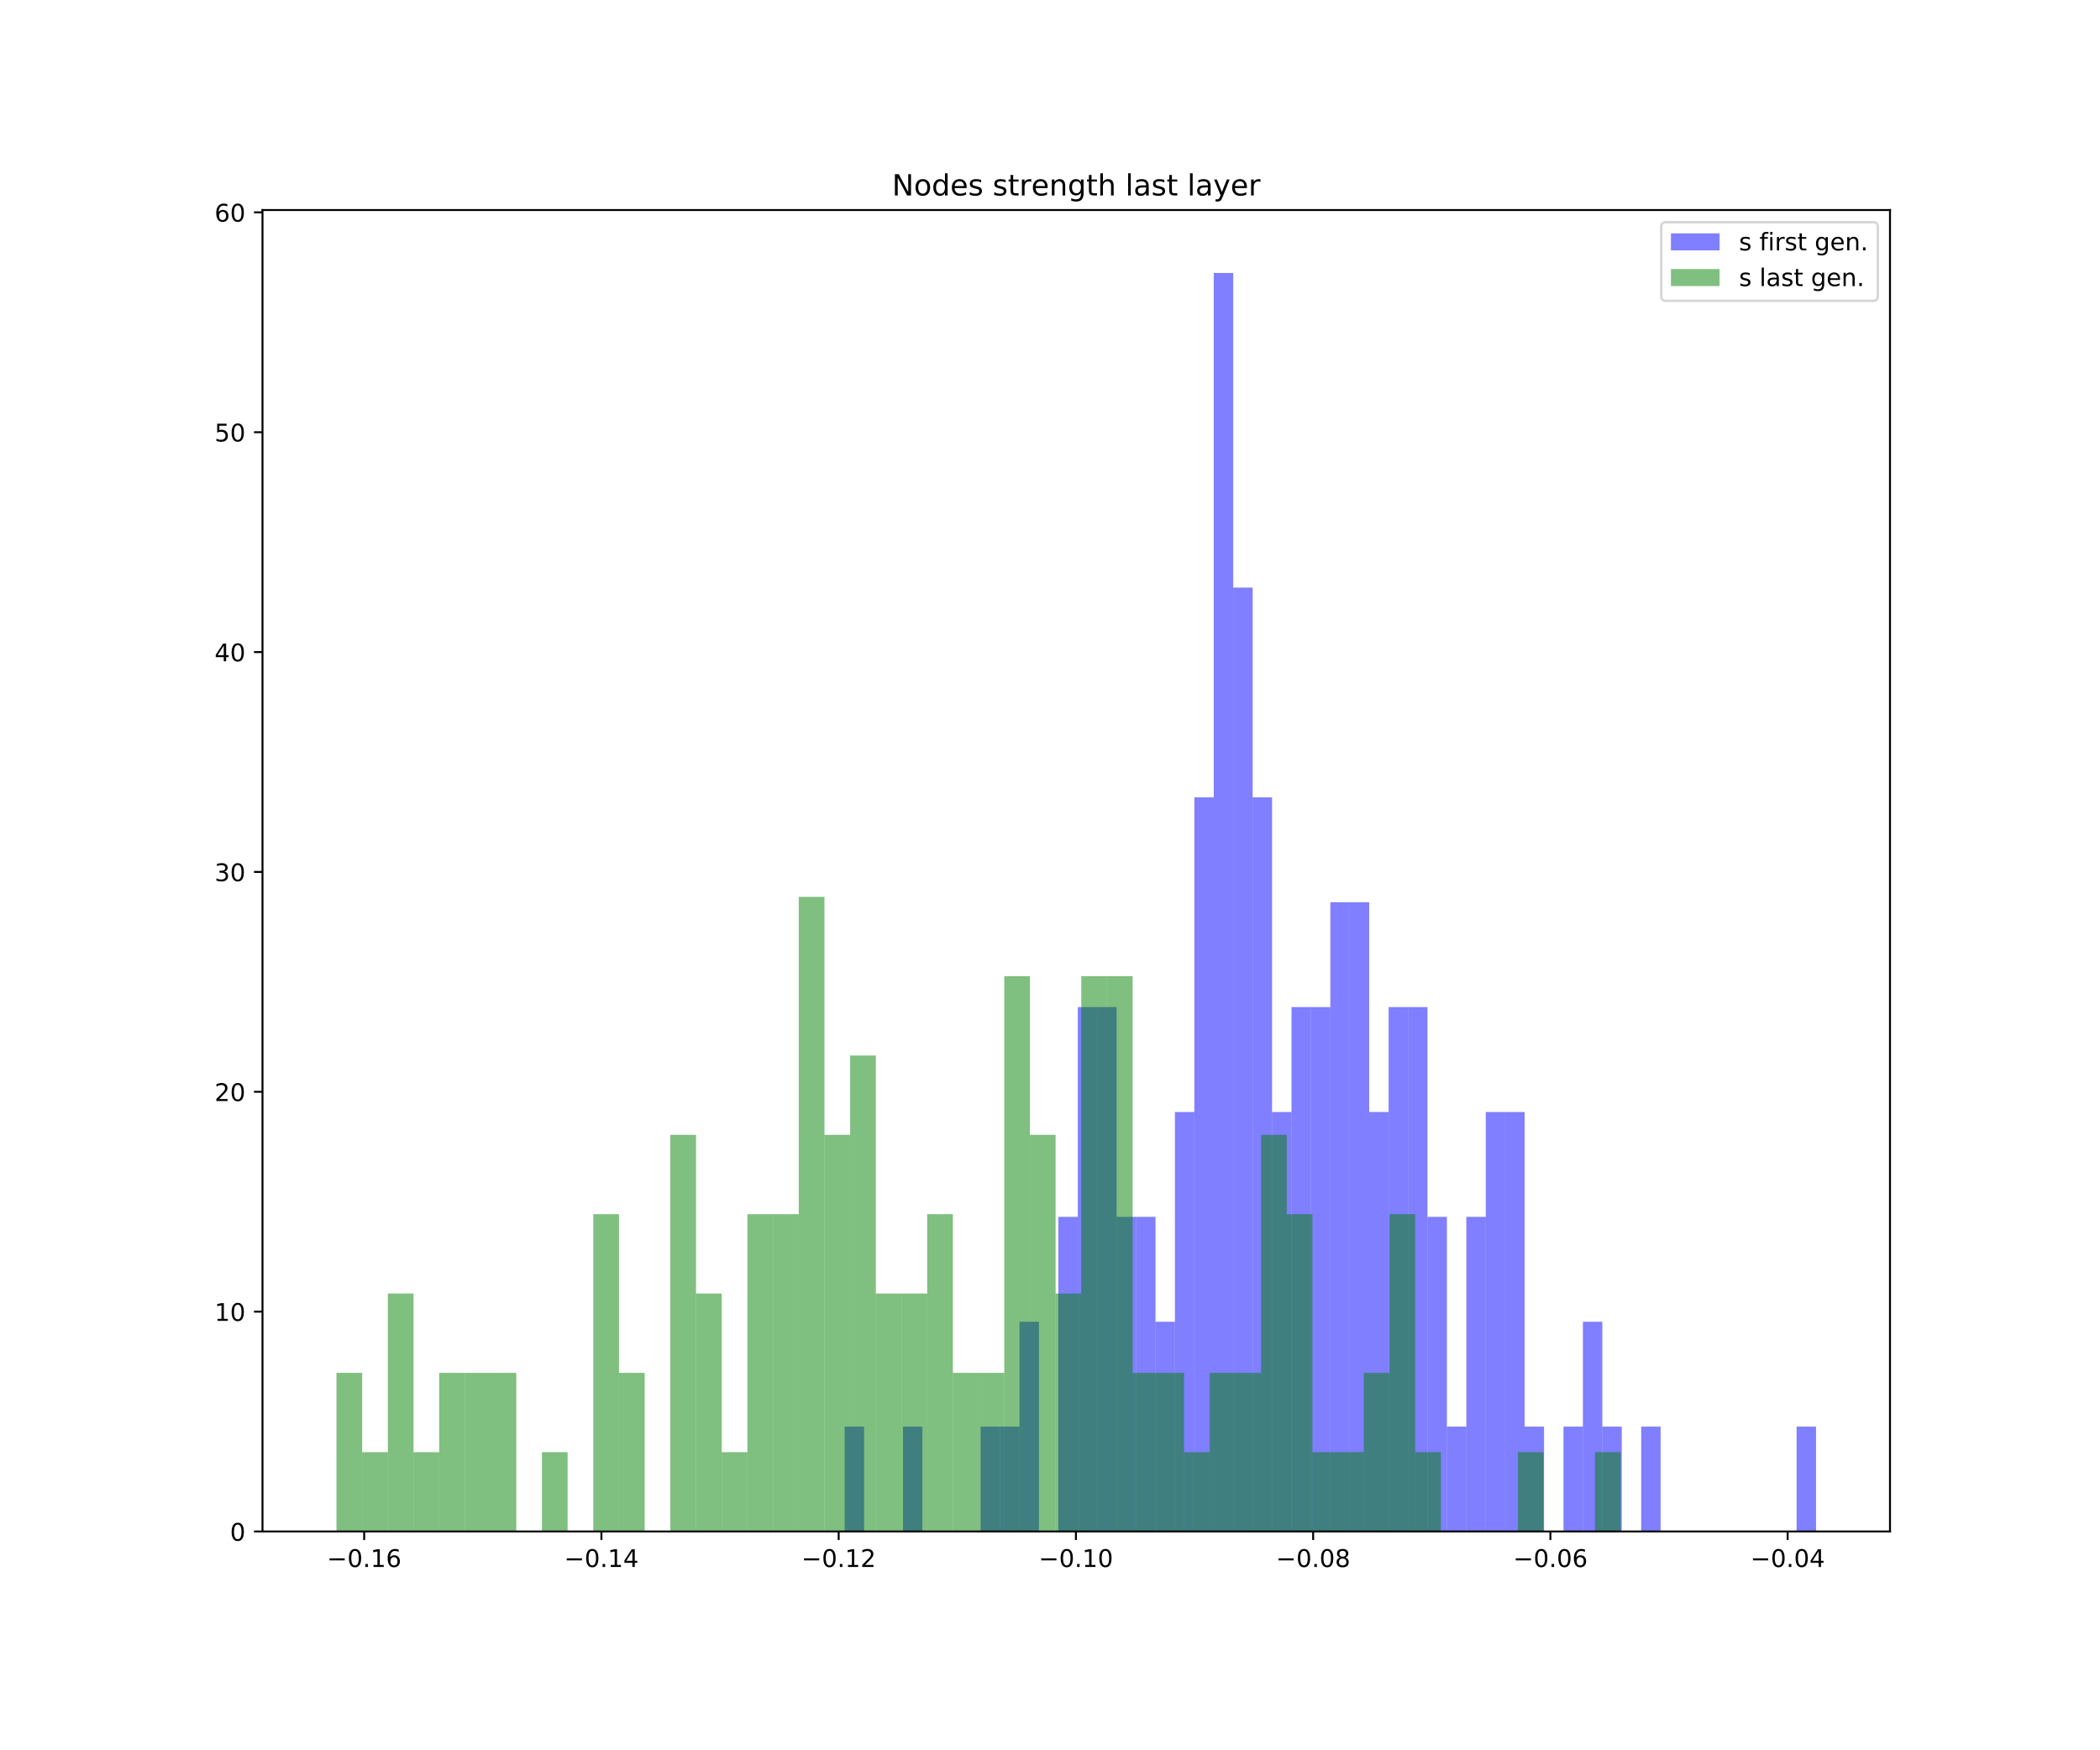 <?xml version="1.0" encoding="utf-8" standalone="no"?>
<!DOCTYPE svg PUBLIC "-//W3C//DTD SVG 1.1//EN"
  "http://www.w3.org/Graphics/SVG/1.1/DTD/svg11.dtd">
<!-- Created with matplotlib (https://matplotlib.org/) -->
<svg height="720pt" version="1.1" viewBox="0 0 864 720" width="864pt" xmlns="http://www.w3.org/2000/svg" xmlns:xlink="http://www.w3.org/1999/xlink">
 <defs>
  <style type="text/css">
*{stroke-linecap:butt;stroke-linejoin:round;white-space:pre;}
  </style>
 </defs>
 <g id="figure_1">
  <g id="patch_1">
   <path d="M 0 720 
L 864 720 
L 864 0 
L 0 0 
z
" style="fill:#ffffff;"/>
  </g>
  <g id="axes_1">
   <g id="patch_2">
    <path d="M 108 630 
L 777.6 630 
L 777.6 86.4 
L 108 86.4 
z
" style="fill:#ffffff;"/>
   </g>
   <g id="patch_3">
    <path clip-path="url(#p58ce28f0fa)" d="M 347.518 630 
L 355.511 630 
L 355.511 586.857 
L 347.518 586.857 
z
" style="fill:#0000ff;opacity:0.5;"/>
   </g>
   <g id="patch_4">
    <path clip-path="url(#p58ce28f0fa)" d="M 355.511 630 
L 363.504 630 
L 363.504 630 
L 355.511 630 
z
" style="fill:#0000ff;opacity:0.5;"/>
   </g>
   <g id="patch_5">
    <path clip-path="url(#p58ce28f0fa)" d="M 363.504 630 
L 371.497 630 
L 371.497 630 
L 363.504 630 
z
" style="fill:#0000ff;opacity:0.5;"/>
   </g>
   <g id="patch_6">
    <path clip-path="url(#p58ce28f0fa)" d="M 371.497 630 
L 379.49 630 
L 379.49 586.857 
L 371.497 586.857 
z
" style="fill:#0000ff;opacity:0.5;"/>
   </g>
   <g id="patch_7">
    <path clip-path="url(#p58ce28f0fa)" d="M 379.49 630 
L 387.482 630 
L 387.482 630 
L 379.49 630 
z
" style="fill:#0000ff;opacity:0.5;"/>
   </g>
   <g id="patch_8">
    <path clip-path="url(#p58ce28f0fa)" d="M 387.482 630 
L 395.475 630 
L 395.475 630 
L 387.482 630 
z
" style="fill:#0000ff;opacity:0.5;"/>
   </g>
   <g id="patch_9">
    <path clip-path="url(#p58ce28f0fa)" d="M 395.475 630 
L 403.468 630 
L 403.468 630 
L 395.475 630 
z
" style="fill:#0000ff;opacity:0.5;"/>
   </g>
   <g id="patch_10">
    <path clip-path="url(#p58ce28f0fa)" d="M 403.468 630 
L 411.461 630 
L 411.461 586.857 
L 403.468 586.857 
z
" style="fill:#0000ff;opacity:0.5;"/>
   </g>
   <g id="patch_11">
    <path clip-path="url(#p58ce28f0fa)" d="M 411.461 630 
L 419.454 630 
L 419.454 586.857 
L 411.461 586.857 
z
" style="fill:#0000ff;opacity:0.5;"/>
   </g>
   <g id="patch_12">
    <path clip-path="url(#p58ce28f0fa)" d="M 419.454 630 
L 427.447 630 
L 427.447 543.714 
L 419.454 543.714 
z
" style="fill:#0000ff;opacity:0.5;"/>
   </g>
   <g id="patch_13">
    <path clip-path="url(#p58ce28f0fa)" d="M 427.447 630 
L 435.44 630 
L 435.44 630 
L 427.447 630 
z
" style="fill:#0000ff;opacity:0.5;"/>
   </g>
   <g id="patch_14">
    <path clip-path="url(#p58ce28f0fa)" d="M 435.44 630 
L 443.433 630 
L 443.433 500.571 
L 435.44 500.571 
z
" style="fill:#0000ff;opacity:0.5;"/>
   </g>
   <g id="patch_15">
    <path clip-path="url(#p58ce28f0fa)" d="M 443.433 630 
L 451.426 630 
L 451.426 414.286 
L 443.433 414.286 
z
" style="fill:#0000ff;opacity:0.5;"/>
   </g>
   <g id="patch_16">
    <path clip-path="url(#p58ce28f0fa)" d="M 451.426 630 
L 459.419 630 
L 459.419 414.286 
L 451.426 414.286 
z
" style="fill:#0000ff;opacity:0.5;"/>
   </g>
   <g id="patch_17">
    <path clip-path="url(#p58ce28f0fa)" d="M 459.419 630 
L 467.412 630 
L 467.412 500.571 
L 459.419 500.571 
z
" style="fill:#0000ff;opacity:0.5;"/>
   </g>
   <g id="patch_18">
    <path clip-path="url(#p58ce28f0fa)" d="M 467.412 630 
L 475.405 630 
L 475.405 500.571 
L 467.412 500.571 
z
" style="fill:#0000ff;opacity:0.5;"/>
   </g>
   <g id="patch_19">
    <path clip-path="url(#p58ce28f0fa)" d="M 475.405 630 
L 483.397 630 
L 483.397 543.714 
L 475.405 543.714 
z
" style="fill:#0000ff;opacity:0.5;"/>
   </g>
   <g id="patch_20">
    <path clip-path="url(#p58ce28f0fa)" d="M 483.397 630 
L 491.39 630 
L 491.39 457.429 
L 483.397 457.429 
z
" style="fill:#0000ff;opacity:0.5;"/>
   </g>
   <g id="patch_21">
    <path clip-path="url(#p58ce28f0fa)" d="M 491.39 630 
L 499.383 630 
L 499.383 328 
L 491.39 328 
z
" style="fill:#0000ff;opacity:0.5;"/>
   </g>
   <g id="patch_22">
    <path clip-path="url(#p58ce28f0fa)" d="M 499.383 630 
L 507.376 630 
L 507.376 112.286 
L 499.383 112.286 
z
" style="fill:#0000ff;opacity:0.5;"/>
   </g>
   <g id="patch_23">
    <path clip-path="url(#p58ce28f0fa)" d="M 507.376 630 
L 515.369 630 
L 515.369 241.714 
L 507.376 241.714 
z
" style="fill:#0000ff;opacity:0.5;"/>
   </g>
   <g id="patch_24">
    <path clip-path="url(#p58ce28f0fa)" d="M 515.369 630 
L 523.362 630 
L 523.362 328 
L 515.369 328 
z
" style="fill:#0000ff;opacity:0.5;"/>
   </g>
   <g id="patch_25">
    <path clip-path="url(#p58ce28f0fa)" d="M 523.362 630 
L 531.355 630 
L 531.355 457.429 
L 523.362 457.429 
z
" style="fill:#0000ff;opacity:0.5;"/>
   </g>
   <g id="patch_26">
    <path clip-path="url(#p58ce28f0fa)" d="M 531.355 630 
L 539.348 630 
L 539.348 414.286 
L 531.355 414.286 
z
" style="fill:#0000ff;opacity:0.5;"/>
   </g>
   <g id="patch_27">
    <path clip-path="url(#p58ce28f0fa)" d="M 539.348 630 
L 547.341 630 
L 547.341 414.286 
L 539.348 414.286 
z
" style="fill:#0000ff;opacity:0.5;"/>
   </g>
   <g id="patch_28">
    <path clip-path="url(#p58ce28f0fa)" d="M 547.341 630 
L 555.334 630 
L 555.334 371.143 
L 547.341 371.143 
z
" style="fill:#0000ff;opacity:0.5;"/>
   </g>
   <g id="patch_29">
    <path clip-path="url(#p58ce28f0fa)" d="M 555.334 630 
L 563.327 630 
L 563.327 371.143 
L 555.334 371.143 
z
" style="fill:#0000ff;opacity:0.5;"/>
   </g>
   <g id="patch_30">
    <path clip-path="url(#p58ce28f0fa)" d="M 563.327 630 
L 571.319 630 
L 571.319 457.429 
L 563.327 457.429 
z
" style="fill:#0000ff;opacity:0.5;"/>
   </g>
   <g id="patch_31">
    <path clip-path="url(#p58ce28f0fa)" d="M 571.319 630 
L 579.312 630 
L 579.312 414.286 
L 571.319 414.286 
z
" style="fill:#0000ff;opacity:0.5;"/>
   </g>
   <g id="patch_32">
    <path clip-path="url(#p58ce28f0fa)" d="M 579.312 630 
L 587.305 630 
L 587.305 414.286 
L 579.312 414.286 
z
" style="fill:#0000ff;opacity:0.5;"/>
   </g>
   <g id="patch_33">
    <path clip-path="url(#p58ce28f0fa)" d="M 587.305 630 
L 595.298 630 
L 595.298 500.571 
L 587.305 500.571 
z
" style="fill:#0000ff;opacity:0.5;"/>
   </g>
   <g id="patch_34">
    <path clip-path="url(#p58ce28f0fa)" d="M 595.298 630 
L 603.291 630 
L 603.291 586.857 
L 595.298 586.857 
z
" style="fill:#0000ff;opacity:0.5;"/>
   </g>
   <g id="patch_35">
    <path clip-path="url(#p58ce28f0fa)" d="M 603.291 630 
L 611.284 630 
L 611.284 500.571 
L 603.291 500.571 
z
" style="fill:#0000ff;opacity:0.5;"/>
   </g>
   <g id="patch_36">
    <path clip-path="url(#p58ce28f0fa)" d="M 611.284 630 
L 619.277 630 
L 619.277 457.429 
L 611.284 457.429 
z
" style="fill:#0000ff;opacity:0.5;"/>
   </g>
   <g id="patch_37">
    <path clip-path="url(#p58ce28f0fa)" d="M 619.277 630 
L 627.27 630 
L 627.27 457.429 
L 619.277 457.429 
z
" style="fill:#0000ff;opacity:0.5;"/>
   </g>
   <g id="patch_38">
    <path clip-path="url(#p58ce28f0fa)" d="M 627.27 630 
L 635.263 630 
L 635.263 586.857 
L 627.27 586.857 
z
" style="fill:#0000ff;opacity:0.5;"/>
   </g>
   <g id="patch_39">
    <path clip-path="url(#p58ce28f0fa)" d="M 635.263 630 
L 643.256 630 
L 643.256 630 
L 635.263 630 
z
" style="fill:#0000ff;opacity:0.5;"/>
   </g>
   <g id="patch_40">
    <path clip-path="url(#p58ce28f0fa)" d="M 643.256 630 
L 651.249 630 
L 651.249 586.857 
L 643.256 586.857 
z
" style="fill:#0000ff;opacity:0.5;"/>
   </g>
   <g id="patch_41">
    <path clip-path="url(#p58ce28f0fa)" d="M 651.249 630 
L 659.242 630 
L 659.242 543.714 
L 651.249 543.714 
z
" style="fill:#0000ff;opacity:0.5;"/>
   </g>
   <g id="patch_42">
    <path clip-path="url(#p58ce28f0fa)" d="M 659.242 630 
L 667.234 630 
L 667.234 586.857 
L 659.242 586.857 
z
" style="fill:#0000ff;opacity:0.5;"/>
   </g>
   <g id="patch_43">
    <path clip-path="url(#p58ce28f0fa)" d="M 667.234 630 
L 675.227 630 
L 675.227 630 
L 667.234 630 
z
" style="fill:#0000ff;opacity:0.5;"/>
   </g>
   <g id="patch_44">
    <path clip-path="url(#p58ce28f0fa)" d="M 675.227 630 
L 683.22 630 
L 683.22 586.857 
L 675.227 586.857 
z
" style="fill:#0000ff;opacity:0.5;"/>
   </g>
   <g id="patch_45">
    <path clip-path="url(#p58ce28f0fa)" d="M 683.22 630 
L 691.213 630 
L 691.213 630 
L 683.22 630 
z
" style="fill:#0000ff;opacity:0.5;"/>
   </g>
   <g id="patch_46">
    <path clip-path="url(#p58ce28f0fa)" d="M 691.213 630 
L 699.206 630 
L 699.206 630 
L 691.213 630 
z
" style="fill:#0000ff;opacity:0.5;"/>
   </g>
   <g id="patch_47">
    <path clip-path="url(#p58ce28f0fa)" d="M 699.206 630 
L 707.199 630 
L 707.199 630 
L 699.206 630 
z
" style="fill:#0000ff;opacity:0.5;"/>
   </g>
   <g id="patch_48">
    <path clip-path="url(#p58ce28f0fa)" d="M 707.199 630 
L 715.192 630 
L 715.192 630 
L 707.199 630 
z
" style="fill:#0000ff;opacity:0.5;"/>
   </g>
   <g id="patch_49">
    <path clip-path="url(#p58ce28f0fa)" d="M 715.192 630 
L 723.185 630 
L 723.185 630 
L 715.192 630 
z
" style="fill:#0000ff;opacity:0.5;"/>
   </g>
   <g id="patch_50">
    <path clip-path="url(#p58ce28f0fa)" d="M 723.185 630 
L 731.178 630 
L 731.178 630 
L 723.185 630 
z
" style="fill:#0000ff;opacity:0.5;"/>
   </g>
   <g id="patch_51">
    <path clip-path="url(#p58ce28f0fa)" d="M 731.178 630 
L 739.171 630 
L 739.171 630 
L 731.178 630 
z
" style="fill:#0000ff;opacity:0.5;"/>
   </g>
   <g id="patch_52">
    <path clip-path="url(#p58ce28f0fa)" d="M 739.171 630 
L 747.164 630 
L 747.164 586.857 
L 739.171 586.857 
z
" style="fill:#0000ff;opacity:0.5;"/>
   </g>
   <g id="patch_53">
    <path clip-path="url(#p58ce28f0fa)" d="M 138.436 630 
L 149.003 630 
L 149.003 564.732 
L 138.436 564.732 
z
" style="fill:#008000;opacity:0.5;"/>
   </g>
   <g id="patch_54">
    <path clip-path="url(#p58ce28f0fa)" d="M 149.003 630 
L 159.57 630 
L 159.57 597.366 
L 149.003 597.366 
z
" style="fill:#008000;opacity:0.5;"/>
   </g>
   <g id="patch_55">
    <path clip-path="url(#p58ce28f0fa)" d="M 159.57 630 
L 170.137 630 
L 170.137 532.098 
L 159.57 532.098 
z
" style="fill:#008000;opacity:0.5;"/>
   </g>
   <g id="patch_56">
    <path clip-path="url(#p58ce28f0fa)" d="M 170.137 630 
L 180.704 630 
L 180.704 597.366 
L 170.137 597.366 
z
" style="fill:#008000;opacity:0.5;"/>
   </g>
   <g id="patch_57">
    <path clip-path="url(#p58ce28f0fa)" d="M 180.704 630 
L 191.27 630 
L 191.27 564.732 
L 180.704 564.732 
z
" style="fill:#008000;opacity:0.5;"/>
   </g>
   <g id="patch_58">
    <path clip-path="url(#p58ce28f0fa)" d="M 191.27 630 
L 201.837 630 
L 201.837 564.732 
L 191.27 564.732 
z
" style="fill:#008000;opacity:0.5;"/>
   </g>
   <g id="patch_59">
    <path clip-path="url(#p58ce28f0fa)" d="M 201.837 630 
L 212.404 630 
L 212.404 564.732 
L 201.837 564.732 
z
" style="fill:#008000;opacity:0.5;"/>
   </g>
   <g id="patch_60">
    <path clip-path="url(#p58ce28f0fa)" d="M 212.404 630 
L 222.971 630 
L 222.971 630 
L 212.404 630 
z
" style="fill:#008000;opacity:0.5;"/>
   </g>
   <g id="patch_61">
    <path clip-path="url(#p58ce28f0fa)" d="M 222.971 630 
L 233.538 630 
L 233.538 597.366 
L 222.971 597.366 
z
" style="fill:#008000;opacity:0.5;"/>
   </g>
   <g id="patch_62">
    <path clip-path="url(#p58ce28f0fa)" d="M 233.538 630 
L 244.104 630 
L 244.104 630 
L 233.538 630 
z
" style="fill:#008000;opacity:0.5;"/>
   </g>
   <g id="patch_63">
    <path clip-path="url(#p58ce28f0fa)" d="M 244.104 630 
L 254.671 630 
L 254.671 499.464 
L 244.104 499.464 
z
" style="fill:#008000;opacity:0.5;"/>
   </g>
   <g id="patch_64">
    <path clip-path="url(#p58ce28f0fa)" d="M 254.671 630 
L 265.238 630 
L 265.238 564.732 
L 254.671 564.732 
z
" style="fill:#008000;opacity:0.5;"/>
   </g>
   <g id="patch_65">
    <path clip-path="url(#p58ce28f0fa)" d="M 265.238 630 
L 275.805 630 
L 275.805 630 
L 265.238 630 
z
" style="fill:#008000;opacity:0.5;"/>
   </g>
   <g id="patch_66">
    <path clip-path="url(#p58ce28f0fa)" d="M 275.805 630 
L 286.371 630 
L 286.371 466.83 
L 275.805 466.83 
z
" style="fill:#008000;opacity:0.5;"/>
   </g>
   <g id="patch_67">
    <path clip-path="url(#p58ce28f0fa)" d="M 286.371 630 
L 296.938 630 
L 296.938 532.098 
L 286.371 532.098 
z
" style="fill:#008000;opacity:0.5;"/>
   </g>
   <g id="patch_68">
    <path clip-path="url(#p58ce28f0fa)" d="M 296.938 630 
L 307.505 630 
L 307.505 597.366 
L 296.938 597.366 
z
" style="fill:#008000;opacity:0.5;"/>
   </g>
   <g id="patch_69">
    <path clip-path="url(#p58ce28f0fa)" d="M 307.505 630 
L 318.072 630 
L 318.072 499.464 
L 307.505 499.464 
z
" style="fill:#008000;opacity:0.5;"/>
   </g>
   <g id="patch_70">
    <path clip-path="url(#p58ce28f0fa)" d="M 318.072 630 
L 328.639 630 
L 328.639 499.464 
L 318.072 499.464 
z
" style="fill:#008000;opacity:0.5;"/>
   </g>
   <g id="patch_71">
    <path clip-path="url(#p58ce28f0fa)" d="M 328.639 630 
L 339.205 630 
L 339.205 368.928 
L 328.639 368.928 
z
" style="fill:#008000;opacity:0.5;"/>
   </g>
   <g id="patch_72">
    <path clip-path="url(#p58ce28f0fa)" d="M 339.205 630 
L 349.772 630 
L 349.772 466.83 
L 339.205 466.83 
z
" style="fill:#008000;opacity:0.5;"/>
   </g>
   <g id="patch_73">
    <path clip-path="url(#p58ce28f0fa)" d="M 349.772 630 
L 360.339 630 
L 360.339 434.196 
L 349.772 434.196 
z
" style="fill:#008000;opacity:0.5;"/>
   </g>
   <g id="patch_74">
    <path clip-path="url(#p58ce28f0fa)" d="M 360.339 630 
L 370.906 630 
L 370.906 532.098 
L 360.339 532.098 
z
" style="fill:#008000;opacity:0.5;"/>
   </g>
   <g id="patch_75">
    <path clip-path="url(#p58ce28f0fa)" d="M 370.906 630 
L 381.473 630 
L 381.473 532.098 
L 370.906 532.098 
z
" style="fill:#008000;opacity:0.5;"/>
   </g>
   <g id="patch_76">
    <path clip-path="url(#p58ce28f0fa)" d="M 381.473 630 
L 392.039 630 
L 392.039 499.464 
L 381.473 499.464 
z
" style="fill:#008000;opacity:0.5;"/>
   </g>
   <g id="patch_77">
    <path clip-path="url(#p58ce28f0fa)" d="M 392.039 630 
L 402.606 630 
L 402.606 564.732 
L 392.039 564.732 
z
" style="fill:#008000;opacity:0.5;"/>
   </g>
   <g id="patch_78">
    <path clip-path="url(#p58ce28f0fa)" d="M 402.606 630 
L 413.173 630 
L 413.173 564.732 
L 402.606 564.732 
z
" style="fill:#008000;opacity:0.5;"/>
   </g>
   <g id="patch_79">
    <path clip-path="url(#p58ce28f0fa)" d="M 413.173 630 
L 423.74 630 
L 423.74 401.562 
L 413.173 401.562 
z
" style="fill:#008000;opacity:0.5;"/>
   </g>
   <g id="patch_80">
    <path clip-path="url(#p58ce28f0fa)" d="M 423.74 630 
L 434.307 630 
L 434.307 466.83 
L 423.74 466.83 
z
" style="fill:#008000;opacity:0.5;"/>
   </g>
   <g id="patch_81">
    <path clip-path="url(#p58ce28f0fa)" d="M 434.307 630 
L 444.873 630 
L 444.873 532.098 
L 434.307 532.098 
z
" style="fill:#008000;opacity:0.5;"/>
   </g>
   <g id="patch_82">
    <path clip-path="url(#p58ce28f0fa)" d="M 444.873 630 
L 455.44 630 
L 455.44 401.562 
L 444.873 401.562 
z
" style="fill:#008000;opacity:0.5;"/>
   </g>
   <g id="patch_83">
    <path clip-path="url(#p58ce28f0fa)" d="M 455.44 630 
L 466.007 630 
L 466.007 401.562 
L 455.44 401.562 
z
" style="fill:#008000;opacity:0.5;"/>
   </g>
   <g id="patch_84">
    <path clip-path="url(#p58ce28f0fa)" d="M 466.007 630 
L 476.574 630 
L 476.574 564.732 
L 466.007 564.732 
z
" style="fill:#008000;opacity:0.5;"/>
   </g>
   <g id="patch_85">
    <path clip-path="url(#p58ce28f0fa)" d="M 476.574 630 
L 487.141 630 
L 487.141 564.732 
L 476.574 564.732 
z
" style="fill:#008000;opacity:0.5;"/>
   </g>
   <g id="patch_86">
    <path clip-path="url(#p58ce28f0fa)" d="M 487.141 630 
L 497.707 630 
L 497.707 597.366 
L 487.141 597.366 
z
" style="fill:#008000;opacity:0.5;"/>
   </g>
   <g id="patch_87">
    <path clip-path="url(#p58ce28f0fa)" d="M 497.707 630 
L 508.274 630 
L 508.274 564.732 
L 497.707 564.732 
z
" style="fill:#008000;opacity:0.5;"/>
   </g>
   <g id="patch_88">
    <path clip-path="url(#p58ce28f0fa)" d="M 508.274 630 
L 518.841 630 
L 518.841 564.732 
L 508.274 564.732 
z
" style="fill:#008000;opacity:0.5;"/>
   </g>
   <g id="patch_89">
    <path clip-path="url(#p58ce28f0fa)" d="M 518.841 630 
L 529.408 630 
L 529.408 466.83 
L 518.841 466.83 
z
" style="fill:#008000;opacity:0.5;"/>
   </g>
   <g id="patch_90">
    <path clip-path="url(#p58ce28f0fa)" d="M 529.408 630 
L 539.975 630 
L 539.975 499.464 
L 529.408 499.464 
z
" style="fill:#008000;opacity:0.5;"/>
   </g>
   <g id="patch_91">
    <path clip-path="url(#p58ce28f0fa)" d="M 539.975 630 
L 550.541 630 
L 550.541 597.366 
L 539.975 597.366 
z
" style="fill:#008000;opacity:0.5;"/>
   </g>
   <g id="patch_92">
    <path clip-path="url(#p58ce28f0fa)" d="M 550.541 630 
L 561.108 630 
L 561.108 597.366 
L 550.541 597.366 
z
" style="fill:#008000;opacity:0.5;"/>
   </g>
   <g id="patch_93">
    <path clip-path="url(#p58ce28f0fa)" d="M 561.108 630 
L 571.675 630 
L 571.675 564.732 
L 561.108 564.732 
z
" style="fill:#008000;opacity:0.5;"/>
   </g>
   <g id="patch_94">
    <path clip-path="url(#p58ce28f0fa)" d="M 571.675 630 
L 582.242 630 
L 582.242 499.464 
L 571.675 499.464 
z
" style="fill:#008000;opacity:0.5;"/>
   </g>
   <g id="patch_95">
    <path clip-path="url(#p58ce28f0fa)" d="M 582.242 630 
L 592.809 630 
L 592.809 597.366 
L 582.242 597.366 
z
" style="fill:#008000;opacity:0.5;"/>
   </g>
   <g id="patch_96">
    <path clip-path="url(#p58ce28f0fa)" d="M 592.809 630 
L 603.375 630 
L 603.375 630 
L 592.809 630 
z
" style="fill:#008000;opacity:0.5;"/>
   </g>
   <g id="patch_97">
    <path clip-path="url(#p58ce28f0fa)" d="M 603.375 630 
L 613.942 630 
L 613.942 630 
L 603.375 630 
z
" style="fill:#008000;opacity:0.5;"/>
   </g>
   <g id="patch_98">
    <path clip-path="url(#p58ce28f0fa)" d="M 613.942 630 
L 624.509 630 
L 624.509 630 
L 613.942 630 
z
" style="fill:#008000;opacity:0.5;"/>
   </g>
   <g id="patch_99">
    <path clip-path="url(#p58ce28f0fa)" d="M 624.509 630 
L 635.076 630 
L 635.076 597.366 
L 624.509 597.366 
z
" style="fill:#008000;opacity:0.5;"/>
   </g>
   <g id="patch_100">
    <path clip-path="url(#p58ce28f0fa)" d="M 635.076 630 
L 645.643 630 
L 645.643 630 
L 635.076 630 
z
" style="fill:#008000;opacity:0.5;"/>
   </g>
   <g id="patch_101">
    <path clip-path="url(#p58ce28f0fa)" d="M 645.643 630 
L 656.209 630 
L 656.209 630 
L 645.643 630 
z
" style="fill:#008000;opacity:0.5;"/>
   </g>
   <g id="patch_102">
    <path clip-path="url(#p58ce28f0fa)" d="M 656.209 630 
L 666.776 630 
L 666.776 597.366 
L 656.209 597.366 
z
" style="fill:#008000;opacity:0.5;"/>
   </g>
   <g id="matplotlib.axis_1">
    <g id="xtick_1">
     <g id="line2d_1">
      <defs>
       <path d="M 0 0 
L 0 3.5 
" id="mf9a1b4872b" style="stroke:#000000;stroke-width:0.8;"/>
      </defs>
      <g>
       <use style="stroke:#000000;stroke-width:0.8;" x="149.833" xlink:href="#mf9a1b4872b" y="630"/>
      </g>
     </g>
     <g id="text_1">
      <!-- −0.16 -->
      <defs>
       <path d="M 10.594 35.5 
L 73.188 35.5 
L 73.188 27.203 
L 10.594 27.203 
z
" id="DejaVuSans-8722"/>
       <path d="M 31.781 66.406 
Q 24.172 66.406 20.328 58.906 
Q 16.5 51.422 16.5 36.375 
Q 16.5 21.391 20.328 13.891 
Q 24.172 6.391 31.781 6.391 
Q 39.453 6.391 43.281 13.891 
Q 47.125 21.391 47.125 36.375 
Q 47.125 51.422 43.281 58.906 
Q 39.453 66.406 31.781 66.406 
z
M 31.781 74.219 
Q 44.047 74.219 50.516 64.516 
Q 56.984 54.828 56.984 36.375 
Q 56.984 17.969 50.516 8.266 
Q 44.047 -1.422 31.781 -1.422 
Q 19.531 -1.422 13.062 8.266 
Q 6.594 17.969 6.594 36.375 
Q 6.594 54.828 13.062 64.516 
Q 19.531 74.219 31.781 74.219 
z
" id="DejaVuSans-48"/>
       <path d="M 10.688 12.406 
L 21 12.406 
L 21 0 
L 10.688 0 
z
" id="DejaVuSans-46"/>
       <path d="M 12.406 8.297 
L 28.516 8.297 
L 28.516 63.922 
L 10.984 60.406 
L 10.984 69.391 
L 28.422 72.906 
L 38.281 72.906 
L 38.281 8.297 
L 54.391 8.297 
L 54.391 0 
L 12.406 0 
z
" id="DejaVuSans-49"/>
       <path d="M 33.016 40.375 
Q 26.375 40.375 22.484 35.828 
Q 18.609 31.297 18.609 23.391 
Q 18.609 15.531 22.484 10.953 
Q 26.375 6.391 33.016 6.391 
Q 39.656 6.391 43.531 10.953 
Q 47.406 15.531 47.406 23.391 
Q 47.406 31.297 43.531 35.828 
Q 39.656 40.375 33.016 40.375 
z
M 52.594 71.297 
L 52.594 62.312 
Q 48.875 64.062 45.094 64.984 
Q 41.312 65.922 37.594 65.922 
Q 27.828 65.922 22.672 59.328 
Q 17.531 52.734 16.797 39.406 
Q 19.672 43.656 24.016 45.922 
Q 28.375 48.188 33.594 48.188 
Q 44.578 48.188 50.953 41.516 
Q 57.328 34.859 57.328 23.391 
Q 57.328 12.156 50.688 5.359 
Q 44.047 -1.422 33.016 -1.422 
Q 20.359 -1.422 13.672 8.266 
Q 6.984 17.969 6.984 36.375 
Q 6.984 53.656 15.188 63.938 
Q 23.391 74.219 37.203 74.219 
Q 40.922 74.219 44.703 73.484 
Q 48.484 72.75 52.594 71.297 
z
" id="DejaVuSans-54"/>
      </defs>
      <g transform="translate(134.511 644.598)scale(0.1 -0.1)">
       <use xlink:href="#DejaVuSans-8722"/>
       <use x="83.789" xlink:href="#DejaVuSans-48"/>
       <use x="147.412" xlink:href="#DejaVuSans-46"/>
       <use x="179.199" xlink:href="#DejaVuSans-49"/>
       <use x="242.822" xlink:href="#DejaVuSans-54"/>
      </g>
     </g>
    </g>
    <g id="xtick_2">
     <g id="line2d_2">
      <g>
       <use style="stroke:#000000;stroke-width:0.8;" x="247.442" xlink:href="#mf9a1b4872b" y="630"/>
      </g>
     </g>
     <g id="text_2">
      <!-- −0.14 -->
      <defs>
       <path d="M 37.797 64.312 
L 12.891 25.391 
L 37.797 25.391 
z
M 35.203 72.906 
L 47.609 72.906 
L 47.609 25.391 
L 58.016 25.391 
L 58.016 17.188 
L 47.609 17.188 
L 47.609 0 
L 37.797 0 
L 37.797 17.188 
L 4.891 17.188 
L 4.891 26.703 
z
" id="DejaVuSans-52"/>
      </defs>
      <g transform="translate(232.12 644.598)scale(0.1 -0.1)">
       <use xlink:href="#DejaVuSans-8722"/>
       <use x="83.789" xlink:href="#DejaVuSans-48"/>
       <use x="147.412" xlink:href="#DejaVuSans-46"/>
       <use x="179.199" xlink:href="#DejaVuSans-49"/>
       <use x="242.822" xlink:href="#DejaVuSans-52"/>
      </g>
     </g>
    </g>
    <g id="xtick_3">
     <g id="line2d_3">
      <g>
       <use style="stroke:#000000;stroke-width:0.8;" x="345.052" xlink:href="#mf9a1b4872b" y="630"/>
      </g>
     </g>
     <g id="text_3">
      <!-- −0.12 -->
      <defs>
       <path d="M 19.188 8.297 
L 53.609 8.297 
L 53.609 0 
L 7.328 0 
L 7.328 8.297 
Q 12.938 14.109 22.625 23.891 
Q 32.328 33.688 34.812 36.531 
Q 39.547 41.844 41.422 45.531 
Q 43.312 49.219 43.312 52.781 
Q 43.312 58.594 39.234 62.25 
Q 35.156 65.922 28.609 65.922 
Q 23.969 65.922 18.812 64.312 
Q 13.672 62.703 7.812 59.422 
L 7.812 69.391 
Q 13.766 71.781 18.938 73 
Q 24.125 74.219 28.422 74.219 
Q 39.75 74.219 46.484 68.547 
Q 53.219 62.891 53.219 53.422 
Q 53.219 48.922 51.531 44.891 
Q 49.859 40.875 45.406 35.406 
Q 44.188 33.984 37.641 27.219 
Q 31.109 20.453 19.188 8.297 
z
" id="DejaVuSans-50"/>
      </defs>
      <g transform="translate(329.729 644.598)scale(0.1 -0.1)">
       <use xlink:href="#DejaVuSans-8722"/>
       <use x="83.789" xlink:href="#DejaVuSans-48"/>
       <use x="147.412" xlink:href="#DejaVuSans-46"/>
       <use x="179.199" xlink:href="#DejaVuSans-49"/>
       <use x="242.822" xlink:href="#DejaVuSans-50"/>
      </g>
     </g>
    </g>
    <g id="xtick_4">
     <g id="line2d_4">
      <g>
       <use style="stroke:#000000;stroke-width:0.8;" x="442.661" xlink:href="#mf9a1b4872b" y="630"/>
      </g>
     </g>
     <g id="text_4">
      <!-- −0.10 -->
      <g transform="translate(427.338 644.598)scale(0.1 -0.1)">
       <use xlink:href="#DejaVuSans-8722"/>
       <use x="83.789" xlink:href="#DejaVuSans-48"/>
       <use x="147.412" xlink:href="#DejaVuSans-46"/>
       <use x="179.199" xlink:href="#DejaVuSans-49"/>
       <use x="242.822" xlink:href="#DejaVuSans-48"/>
      </g>
     </g>
    </g>
    <g id="xtick_5">
     <g id="line2d_5">
      <g>
       <use style="stroke:#000000;stroke-width:0.8;" x="540.27" xlink:href="#mf9a1b4872b" y="630"/>
      </g>
     </g>
     <g id="text_5">
      <!-- −0.08 -->
      <defs>
       <path d="M 31.781 34.625 
Q 24.75 34.625 20.719 30.859 
Q 16.703 27.094 16.703 20.516 
Q 16.703 13.922 20.719 10.156 
Q 24.75 6.391 31.781 6.391 
Q 38.812 6.391 42.859 10.172 
Q 46.922 13.969 46.922 20.516 
Q 46.922 27.094 42.891 30.859 
Q 38.875 34.625 31.781 34.625 
z
M 21.922 38.812 
Q 15.578 40.375 12.031 44.719 
Q 8.5 49.078 8.5 55.328 
Q 8.5 64.062 14.719 69.141 
Q 20.953 74.219 31.781 74.219 
Q 42.672 74.219 48.875 69.141 
Q 55.078 64.062 55.078 55.328 
Q 55.078 49.078 51.531 44.719 
Q 48 40.375 41.703 38.812 
Q 48.828 37.156 52.797 32.312 
Q 56.781 27.484 56.781 20.516 
Q 56.781 9.906 50.312 4.234 
Q 43.844 -1.422 31.781 -1.422 
Q 19.734 -1.422 13.25 4.234 
Q 6.781 9.906 6.781 20.516 
Q 6.781 27.484 10.781 32.312 
Q 14.797 37.156 21.922 38.812 
z
M 18.312 54.391 
Q 18.312 48.734 21.844 45.562 
Q 25.391 42.391 31.781 42.391 
Q 38.141 42.391 41.719 45.562 
Q 45.312 48.734 45.312 54.391 
Q 45.312 60.062 41.719 63.234 
Q 38.141 66.406 31.781 66.406 
Q 25.391 66.406 21.844 63.234 
Q 18.312 60.062 18.312 54.391 
z
" id="DejaVuSans-56"/>
      </defs>
      <g transform="translate(524.947 644.598)scale(0.1 -0.1)">
       <use xlink:href="#DejaVuSans-8722"/>
       <use x="83.789" xlink:href="#DejaVuSans-48"/>
       <use x="147.412" xlink:href="#DejaVuSans-46"/>
       <use x="179.199" xlink:href="#DejaVuSans-48"/>
       <use x="242.822" xlink:href="#DejaVuSans-56"/>
      </g>
     </g>
    </g>
    <g id="xtick_6">
     <g id="line2d_6">
      <g>
       <use style="stroke:#000000;stroke-width:0.8;" x="637.879" xlink:href="#mf9a1b4872b" y="630"/>
      </g>
     </g>
     <g id="text_6">
      <!-- −0.06 -->
      <g transform="translate(622.557 644.598)scale(0.1 -0.1)">
       <use xlink:href="#DejaVuSans-8722"/>
       <use x="83.789" xlink:href="#DejaVuSans-48"/>
       <use x="147.412" xlink:href="#DejaVuSans-46"/>
       <use x="179.199" xlink:href="#DejaVuSans-48"/>
       <use x="242.822" xlink:href="#DejaVuSans-54"/>
      </g>
     </g>
    </g>
    <g id="xtick_7">
     <g id="line2d_7">
      <g>
       <use style="stroke:#000000;stroke-width:0.8;" x="735.489" xlink:href="#mf9a1b4872b" y="630"/>
      </g>
     </g>
     <g id="text_7">
      <!-- −0.04 -->
      <g transform="translate(720.166 644.598)scale(0.1 -0.1)">
       <use xlink:href="#DejaVuSans-8722"/>
       <use x="83.789" xlink:href="#DejaVuSans-48"/>
       <use x="147.412" xlink:href="#DejaVuSans-46"/>
       <use x="179.199" xlink:href="#DejaVuSans-48"/>
       <use x="242.822" xlink:href="#DejaVuSans-52"/>
      </g>
     </g>
    </g>
   </g>
   <g id="matplotlib.axis_2">
    <g id="ytick_1">
     <g id="line2d_8">
      <defs>
       <path d="M 0 0 
L -3.5 0 
" id="m0d8c59be1e" style="stroke:#000000;stroke-width:0.8;"/>
      </defs>
      <g>
       <use style="stroke:#000000;stroke-width:0.8;" x="108" xlink:href="#m0d8c59be1e" y="630"/>
      </g>
     </g>
     <g id="text_8">
      <!-- 0 -->
      <g transform="translate(94.638 633.799)scale(0.1 -0.1)">
       <use xlink:href="#DejaVuSans-48"/>
      </g>
     </g>
    </g>
    <g id="ytick_2">
     <g id="line2d_9">
      <g>
       <use style="stroke:#000000;stroke-width:0.8;" x="108" xlink:href="#m0d8c59be1e" y="539.559"/>
      </g>
     </g>
     <g id="text_9">
      <!-- 10 -->
      <g transform="translate(88.275 543.359)scale(0.1 -0.1)">
       <use xlink:href="#DejaVuSans-49"/>
       <use x="63.623" xlink:href="#DejaVuSans-48"/>
      </g>
     </g>
    </g>
    <g id="ytick_3">
     <g id="line2d_10">
      <g>
       <use style="stroke:#000000;stroke-width:0.8;" x="108" xlink:href="#m0d8c59be1e" y="449.119"/>
      </g>
     </g>
     <g id="text_10">
      <!-- 20 -->
      <g transform="translate(88.275 452.918)scale(0.1 -0.1)">
       <use xlink:href="#DejaVuSans-50"/>
       <use x="63.623" xlink:href="#DejaVuSans-48"/>
      </g>
     </g>
    </g>
    <g id="ytick_4">
     <g id="line2d_11">
      <g>
       <use style="stroke:#000000;stroke-width:0.8;" x="108" xlink:href="#m0d8c59be1e" y="358.678"/>
      </g>
     </g>
     <g id="text_11">
      <!-- 30 -->
      <defs>
       <path d="M 40.578 39.312 
Q 47.656 37.797 51.625 33 
Q 55.609 28.219 55.609 21.188 
Q 55.609 10.406 48.188 4.484 
Q 40.766 -1.422 27.094 -1.422 
Q 22.516 -1.422 17.656 -0.516 
Q 12.797 0.391 7.625 2.203 
L 7.625 11.719 
Q 11.719 9.328 16.594 8.109 
Q 21.484 6.891 26.812 6.891 
Q 36.078 6.891 40.938 10.547 
Q 45.797 14.203 45.797 21.188 
Q 45.797 27.641 41.281 31.266 
Q 36.766 34.906 28.719 34.906 
L 20.219 34.906 
L 20.219 43.016 
L 29.109 43.016 
Q 36.375 43.016 40.234 45.922 
Q 44.094 48.828 44.094 54.297 
Q 44.094 59.906 40.109 62.906 
Q 36.141 65.922 28.719 65.922 
Q 24.656 65.922 20.016 65.031 
Q 15.375 64.156 9.812 62.312 
L 9.812 71.094 
Q 15.438 72.656 20.344 73.438 
Q 25.25 74.219 29.594 74.219 
Q 40.828 74.219 47.359 69.109 
Q 53.906 64.016 53.906 55.328 
Q 53.906 49.266 50.438 45.094 
Q 46.969 40.922 40.578 39.312 
z
" id="DejaVuSans-51"/>
      </defs>
      <g transform="translate(88.275 362.478)scale(0.1 -0.1)">
       <use xlink:href="#DejaVuSans-51"/>
       <use x="63.623" xlink:href="#DejaVuSans-48"/>
      </g>
     </g>
    </g>
    <g id="ytick_5">
     <g id="line2d_12">
      <g>
       <use style="stroke:#000000;stroke-width:0.8;" x="108" xlink:href="#m0d8c59be1e" y="268.238"/>
      </g>
     </g>
     <g id="text_12">
      <!-- 40 -->
      <g transform="translate(88.275 272.037)scale(0.1 -0.1)">
       <use xlink:href="#DejaVuSans-52"/>
       <use x="63.623" xlink:href="#DejaVuSans-48"/>
      </g>
     </g>
    </g>
    <g id="ytick_6">
     <g id="line2d_13">
      <g>
       <use style="stroke:#000000;stroke-width:0.8;" x="108" xlink:href="#m0d8c59be1e" y="177.797"/>
      </g>
     </g>
     <g id="text_13">
      <!-- 50 -->
      <defs>
       <path d="M 10.797 72.906 
L 49.516 72.906 
L 49.516 64.594 
L 19.828 64.594 
L 19.828 46.734 
Q 21.969 47.469 24.109 47.828 
Q 26.266 48.188 28.422 48.188 
Q 40.625 48.188 47.75 41.5 
Q 54.891 34.812 54.891 23.391 
Q 54.891 11.625 47.562 5.094 
Q 40.234 -1.422 26.906 -1.422 
Q 22.312 -1.422 17.547 -0.641 
Q 12.797 0.141 7.719 1.703 
L 7.719 11.625 
Q 12.109 9.234 16.797 8.062 
Q 21.484 6.891 26.703 6.891 
Q 35.156 6.891 40.078 11.328 
Q 45.016 15.766 45.016 23.391 
Q 45.016 31 40.078 35.438 
Q 35.156 39.891 26.703 39.891 
Q 22.75 39.891 18.812 39.016 
Q 14.891 38.141 10.797 36.281 
z
" id="DejaVuSans-53"/>
      </defs>
      <g transform="translate(88.275 181.596)scale(0.1 -0.1)">
       <use xlink:href="#DejaVuSans-53"/>
       <use x="63.623" xlink:href="#DejaVuSans-48"/>
      </g>
     </g>
    </g>
    <g id="ytick_7">
     <g id="line2d_14">
      <g>
       <use style="stroke:#000000;stroke-width:0.8;" x="108" xlink:href="#m0d8c59be1e" y="87.357"/>
      </g>
     </g>
     <g id="text_14">
      <!-- 60 -->
      <g transform="translate(88.275 91.156)scale(0.1 -0.1)">
       <use xlink:href="#DejaVuSans-54"/>
       <use x="63.623" xlink:href="#DejaVuSans-48"/>
      </g>
     </g>
    </g>
   </g>
   <g id="patch_103">
    <path d="M 108 630 
L 108 86.4 
" style="fill:none;stroke:#000000;stroke-linecap:square;stroke-linejoin:miter;stroke-width:0.8;"/>
   </g>
   <g id="patch_104">
    <path d="M 777.6 630 
L 777.6 86.4 
" style="fill:none;stroke:#000000;stroke-linecap:square;stroke-linejoin:miter;stroke-width:0.8;"/>
   </g>
   <g id="patch_105">
    <path d="M 108 630 
L 777.6 630 
" style="fill:none;stroke:#000000;stroke-linecap:square;stroke-linejoin:miter;stroke-width:0.8;"/>
   </g>
   <g id="patch_106">
    <path d="M 108 86.4 
L 777.6 86.4 
" style="fill:none;stroke:#000000;stroke-linecap:square;stroke-linejoin:miter;stroke-width:0.8;"/>
   </g>
   <g id="text_15">
    <!-- Nodes strength last layer -->
    <defs>
     <path d="M 9.812 72.906 
L 23.094 72.906 
L 55.422 11.922 
L 55.422 72.906 
L 64.984 72.906 
L 64.984 0 
L 51.703 0 
L 19.391 60.984 
L 19.391 0 
L 9.812 0 
z
" id="DejaVuSans-78"/>
     <path d="M 30.609 48.391 
Q 23.391 48.391 19.188 42.75 
Q 14.984 37.109 14.984 27.297 
Q 14.984 17.484 19.156 11.844 
Q 23.344 6.203 30.609 6.203 
Q 37.797 6.203 41.984 11.859 
Q 46.188 17.531 46.188 27.297 
Q 46.188 37.016 41.984 42.703 
Q 37.797 48.391 30.609 48.391 
z
M 30.609 56 
Q 42.328 56 49.016 48.375 
Q 55.719 40.766 55.719 27.297 
Q 55.719 13.875 49.016 6.219 
Q 42.328 -1.422 30.609 -1.422 
Q 18.844 -1.422 12.172 6.219 
Q 5.516 13.875 5.516 27.297 
Q 5.516 40.766 12.172 48.375 
Q 18.844 56 30.609 56 
z
" id="DejaVuSans-111"/>
     <path d="M 45.406 46.391 
L 45.406 75.984 
L 54.391 75.984 
L 54.391 0 
L 45.406 0 
L 45.406 8.203 
Q 42.578 3.328 38.25 0.953 
Q 33.938 -1.422 27.875 -1.422 
Q 17.969 -1.422 11.734 6.484 
Q 5.516 14.406 5.516 27.297 
Q 5.516 40.188 11.734 48.094 
Q 17.969 56 27.875 56 
Q 33.938 56 38.25 53.625 
Q 42.578 51.266 45.406 46.391 
z
M 14.797 27.297 
Q 14.797 17.391 18.875 11.75 
Q 22.953 6.109 30.078 6.109 
Q 37.203 6.109 41.297 11.75 
Q 45.406 17.391 45.406 27.297 
Q 45.406 37.203 41.297 42.844 
Q 37.203 48.484 30.078 48.484 
Q 22.953 48.484 18.875 42.844 
Q 14.797 37.203 14.797 27.297 
z
" id="DejaVuSans-100"/>
     <path d="M 56.203 29.594 
L 56.203 25.203 
L 14.891 25.203 
Q 15.484 15.922 20.484 11.062 
Q 25.484 6.203 34.422 6.203 
Q 39.594 6.203 44.453 7.469 
Q 49.312 8.734 54.109 11.281 
L 54.109 2.781 
Q 49.266 0.734 44.188 -0.344 
Q 39.109 -1.422 33.891 -1.422 
Q 20.797 -1.422 13.156 6.188 
Q 5.516 13.812 5.516 26.812 
Q 5.516 40.234 12.766 48.109 
Q 20.016 56 32.328 56 
Q 43.359 56 49.781 48.891 
Q 56.203 41.797 56.203 29.594 
z
M 47.219 32.234 
Q 47.125 39.594 43.094 43.984 
Q 39.062 48.391 32.422 48.391 
Q 24.906 48.391 20.391 44.141 
Q 15.875 39.891 15.188 32.172 
z
" id="DejaVuSans-101"/>
     <path d="M 44.281 53.078 
L 44.281 44.578 
Q 40.484 46.531 36.375 47.5 
Q 32.281 48.484 27.875 48.484 
Q 21.188 48.484 17.844 46.438 
Q 14.5 44.391 14.5 40.281 
Q 14.5 37.156 16.891 35.375 
Q 19.281 33.594 26.516 31.984 
L 29.594 31.297 
Q 39.156 29.25 43.188 25.516 
Q 47.219 21.781 47.219 15.094 
Q 47.219 7.469 41.188 3.016 
Q 35.156 -1.422 24.609 -1.422 
Q 20.219 -1.422 15.453 -0.562 
Q 10.688 0.297 5.422 2 
L 5.422 11.281 
Q 10.406 8.688 15.234 7.391 
Q 20.062 6.109 24.812 6.109 
Q 31.156 6.109 34.562 8.281 
Q 37.984 10.453 37.984 14.406 
Q 37.984 18.062 35.516 20.016 
Q 33.062 21.969 24.703 23.781 
L 21.578 24.516 
Q 13.234 26.266 9.516 29.906 
Q 5.812 33.547 5.812 39.891 
Q 5.812 47.609 11.281 51.797 
Q 16.75 56 26.812 56 
Q 31.781 56 36.172 55.266 
Q 40.578 54.547 44.281 53.078 
z
" id="DejaVuSans-115"/>
     <path id="DejaVuSans-32"/>
     <path d="M 18.312 70.219 
L 18.312 54.688 
L 36.812 54.688 
L 36.812 47.703 
L 18.312 47.703 
L 18.312 18.016 
Q 18.312 11.328 20.141 9.422 
Q 21.969 7.516 27.594 7.516 
L 36.812 7.516 
L 36.812 0 
L 27.594 0 
Q 17.188 0 13.234 3.875 
Q 9.281 7.766 9.281 18.016 
L 9.281 47.703 
L 2.688 47.703 
L 2.688 54.688 
L 9.281 54.688 
L 9.281 70.219 
z
" id="DejaVuSans-116"/>
     <path d="M 41.109 46.297 
Q 39.594 47.172 37.812 47.578 
Q 36.031 48 33.891 48 
Q 26.266 48 22.188 43.047 
Q 18.109 38.094 18.109 28.812 
L 18.109 0 
L 9.078 0 
L 9.078 54.688 
L 18.109 54.688 
L 18.109 46.188 
Q 20.953 51.172 25.484 53.578 
Q 30.031 56 36.531 56 
Q 37.453 56 38.578 55.875 
Q 39.703 55.766 41.062 55.516 
z
" id="DejaVuSans-114"/>
     <path d="M 54.891 33.016 
L 54.891 0 
L 45.906 0 
L 45.906 32.719 
Q 45.906 40.484 42.875 44.328 
Q 39.844 48.188 33.797 48.188 
Q 26.516 48.188 22.312 43.547 
Q 18.109 38.922 18.109 30.906 
L 18.109 0 
L 9.078 0 
L 9.078 54.688 
L 18.109 54.688 
L 18.109 46.188 
Q 21.344 51.125 25.703 53.562 
Q 30.078 56 35.797 56 
Q 45.219 56 50.047 50.172 
Q 54.891 44.344 54.891 33.016 
z
" id="DejaVuSans-110"/>
     <path d="M 45.406 27.984 
Q 45.406 37.75 41.375 43.109 
Q 37.359 48.484 30.078 48.484 
Q 22.859 48.484 18.828 43.109 
Q 14.797 37.75 14.797 27.984 
Q 14.797 18.266 18.828 12.891 
Q 22.859 7.516 30.078 7.516 
Q 37.359 7.516 41.375 12.891 
Q 45.406 18.266 45.406 27.984 
z
M 54.391 6.781 
Q 54.391 -7.172 48.188 -13.984 
Q 42 -20.797 29.203 -20.797 
Q 24.469 -20.797 20.266 -20.094 
Q 16.062 -19.391 12.109 -17.922 
L 12.109 -9.188 
Q 16.062 -11.328 19.922 -12.344 
Q 23.781 -13.375 27.781 -13.375 
Q 36.625 -13.375 41.016 -8.766 
Q 45.406 -4.156 45.406 5.172 
L 45.406 9.625 
Q 42.625 4.781 38.281 2.391 
Q 33.938 0 27.875 0 
Q 17.828 0 11.672 7.656 
Q 5.516 15.328 5.516 27.984 
Q 5.516 40.672 11.672 48.328 
Q 17.828 56 27.875 56 
Q 33.938 56 38.281 53.609 
Q 42.625 51.219 45.406 46.391 
L 45.406 54.688 
L 54.391 54.688 
z
" id="DejaVuSans-103"/>
     <path d="M 54.891 33.016 
L 54.891 0 
L 45.906 0 
L 45.906 32.719 
Q 45.906 40.484 42.875 44.328 
Q 39.844 48.188 33.797 48.188 
Q 26.516 48.188 22.312 43.547 
Q 18.109 38.922 18.109 30.906 
L 18.109 0 
L 9.078 0 
L 9.078 75.984 
L 18.109 75.984 
L 18.109 46.188 
Q 21.344 51.125 25.703 53.562 
Q 30.078 56 35.797 56 
Q 45.219 56 50.047 50.172 
Q 54.891 44.344 54.891 33.016 
z
" id="DejaVuSans-104"/>
     <path d="M 9.422 75.984 
L 18.406 75.984 
L 18.406 0 
L 9.422 0 
z
" id="DejaVuSans-108"/>
     <path d="M 34.281 27.484 
Q 23.391 27.484 19.188 25 
Q 14.984 22.516 14.984 16.5 
Q 14.984 11.719 18.141 8.906 
Q 21.297 6.109 26.703 6.109 
Q 34.188 6.109 38.703 11.406 
Q 43.219 16.703 43.219 25.484 
L 43.219 27.484 
z
M 52.203 31.203 
L 52.203 0 
L 43.219 0 
L 43.219 8.297 
Q 40.141 3.328 35.547 0.953 
Q 30.953 -1.422 24.312 -1.422 
Q 15.922 -1.422 10.953 3.297 
Q 6 8.016 6 15.922 
Q 6 25.141 12.172 29.828 
Q 18.359 34.516 30.609 34.516 
L 43.219 34.516 
L 43.219 35.406 
Q 43.219 41.609 39.141 45 
Q 35.062 48.391 27.688 48.391 
Q 23 48.391 18.547 47.266 
Q 14.109 46.141 10.016 43.891 
L 10.016 52.203 
Q 14.938 54.109 19.578 55.047 
Q 24.219 56 28.609 56 
Q 40.484 56 46.344 49.844 
Q 52.203 43.703 52.203 31.203 
z
" id="DejaVuSans-97"/>
     <path d="M 32.172 -5.078 
Q 28.375 -14.844 24.75 -17.812 
Q 21.141 -20.797 15.094 -20.797 
L 7.906 -20.797 
L 7.906 -13.281 
L 13.188 -13.281 
Q 16.891 -13.281 18.938 -11.516 
Q 21 -9.766 23.484 -3.219 
L 25.094 0.875 
L 2.984 54.688 
L 12.5 54.688 
L 29.594 11.922 
L 46.688 54.688 
L 56.203 54.688 
z
" id="DejaVuSans-121"/>
    </defs>
    <g transform="translate(367.017 80.4)scale(0.12 -0.12)">
     <use xlink:href="#DejaVuSans-78"/>
     <use x="74.805" xlink:href="#DejaVuSans-111"/>
     <use x="135.986" xlink:href="#DejaVuSans-100"/>
     <use x="199.463" xlink:href="#DejaVuSans-101"/>
     <use x="260.986" xlink:href="#DejaVuSans-115"/>
     <use x="313.086" xlink:href="#DejaVuSans-32"/>
     <use x="344.873" xlink:href="#DejaVuSans-115"/>
     <use x="396.973" xlink:href="#DejaVuSans-116"/>
     <use x="436.182" xlink:href="#DejaVuSans-114"/>
     <use x="477.264" xlink:href="#DejaVuSans-101"/>
     <use x="538.787" xlink:href="#DejaVuSans-110"/>
     <use x="602.166" xlink:href="#DejaVuSans-103"/>
     <use x="665.643" xlink:href="#DejaVuSans-116"/>
     <use x="704.852" xlink:href="#DejaVuSans-104"/>
     <use x="768.23" xlink:href="#DejaVuSans-32"/>
     <use x="800.018" xlink:href="#DejaVuSans-108"/>
     <use x="827.801" xlink:href="#DejaVuSans-97"/>
     <use x="889.08" xlink:href="#DejaVuSans-115"/>
     <use x="941.18" xlink:href="#DejaVuSans-116"/>
     <use x="980.389" xlink:href="#DejaVuSans-32"/>
     <use x="1012.176" xlink:href="#DejaVuSans-108"/>
     <use x="1039.959" xlink:href="#DejaVuSans-97"/>
     <use x="1101.238" xlink:href="#DejaVuSans-121"/>
     <use x="1160.418" xlink:href="#DejaVuSans-101"/>
     <use x="1221.941" xlink:href="#DejaVuSans-114"/>
    </g>
   </g>
   <g id="legend_1">
    <g id="patch_107">
     <path d="M 685.478 123.756 
L 770.6 123.756 
Q 772.6 123.756 772.6 121.756 
L 772.6 93.4 
Q 772.6 91.4 770.6 91.4 
L 685.478 91.4 
Q 683.478 91.4 683.478 93.4 
L 683.478 121.756 
Q 683.478 123.756 685.478 123.756 
z
" style="fill:#ffffff;opacity:0.8;stroke:#cccccc;stroke-linejoin:miter;"/>
    </g>
    <g id="patch_108">
     <path d="M 687.478 102.998 
L 707.478 102.998 
L 707.478 95.998 
L 687.478 95.998 
z
" style="fill:#0000ff;opacity:0.5;"/>
    </g>
    <g id="text_16">
     <!-- s first gen. -->
     <defs>
      <path d="M 37.109 75.984 
L 37.109 68.5 
L 28.516 68.5 
Q 23.688 68.5 21.797 66.547 
Q 19.922 64.594 19.922 59.516 
L 19.922 54.688 
L 34.719 54.688 
L 34.719 47.703 
L 19.922 47.703 
L 19.922 0 
L 10.891 0 
L 10.891 47.703 
L 2.297 47.703 
L 2.297 54.688 
L 10.891 54.688 
L 10.891 58.5 
Q 10.891 67.625 15.141 71.797 
Q 19.391 75.984 28.609 75.984 
z
" id="DejaVuSans-102"/>
      <path d="M 9.422 54.688 
L 18.406 54.688 
L 18.406 0 
L 9.422 0 
z
M 9.422 75.984 
L 18.406 75.984 
L 18.406 64.594 
L 9.422 64.594 
z
" id="DejaVuSans-105"/>
     </defs>
     <g transform="translate(715.478 102.998)scale(0.1 -0.1)">
      <use xlink:href="#DejaVuSans-115"/>
      <use x="52.1" xlink:href="#DejaVuSans-32"/>
      <use x="83.887" xlink:href="#DejaVuSans-102"/>
      <use x="119.092" xlink:href="#DejaVuSans-105"/>
      <use x="146.875" xlink:href="#DejaVuSans-114"/>
      <use x="187.988" xlink:href="#DejaVuSans-115"/>
      <use x="240.088" xlink:href="#DejaVuSans-116"/>
      <use x="279.297" xlink:href="#DejaVuSans-32"/>
      <use x="311.084" xlink:href="#DejaVuSans-103"/>
      <use x="374.561" xlink:href="#DejaVuSans-101"/>
      <use x="436.084" xlink:href="#DejaVuSans-110"/>
      <use x="499.463" xlink:href="#DejaVuSans-46"/>
     </g>
    </g>
    <g id="patch_109">
     <path d="M 687.478 117.677 
L 707.478 117.677 
L 707.478 110.677 
L 687.478 110.677 
z
" style="fill:#008000;opacity:0.5;"/>
    </g>
    <g id="text_17">
     <!-- s last gen. -->
     <g transform="translate(715.478 117.677)scale(0.1 -0.1)">
      <use xlink:href="#DejaVuSans-115"/>
      <use x="52.1" xlink:href="#DejaVuSans-32"/>
      <use x="83.887" xlink:href="#DejaVuSans-108"/>
      <use x="111.67" xlink:href="#DejaVuSans-97"/>
      <use x="172.949" xlink:href="#DejaVuSans-115"/>
      <use x="225.049" xlink:href="#DejaVuSans-116"/>
      <use x="264.258" xlink:href="#DejaVuSans-32"/>
      <use x="296.045" xlink:href="#DejaVuSans-103"/>
      <use x="359.521" xlink:href="#DejaVuSans-101"/>
      <use x="421.045" xlink:href="#DejaVuSans-110"/>
      <use x="484.424" xlink:href="#DejaVuSans-46"/>
     </g>
    </g>
   </g>
  </g>
 </g>
 <defs>
  <clipPath id="p58ce28f0fa">
   <rect height="543.6" width="669.6" x="108" y="86.4"/>
  </clipPath>
 </defs>
</svg>
